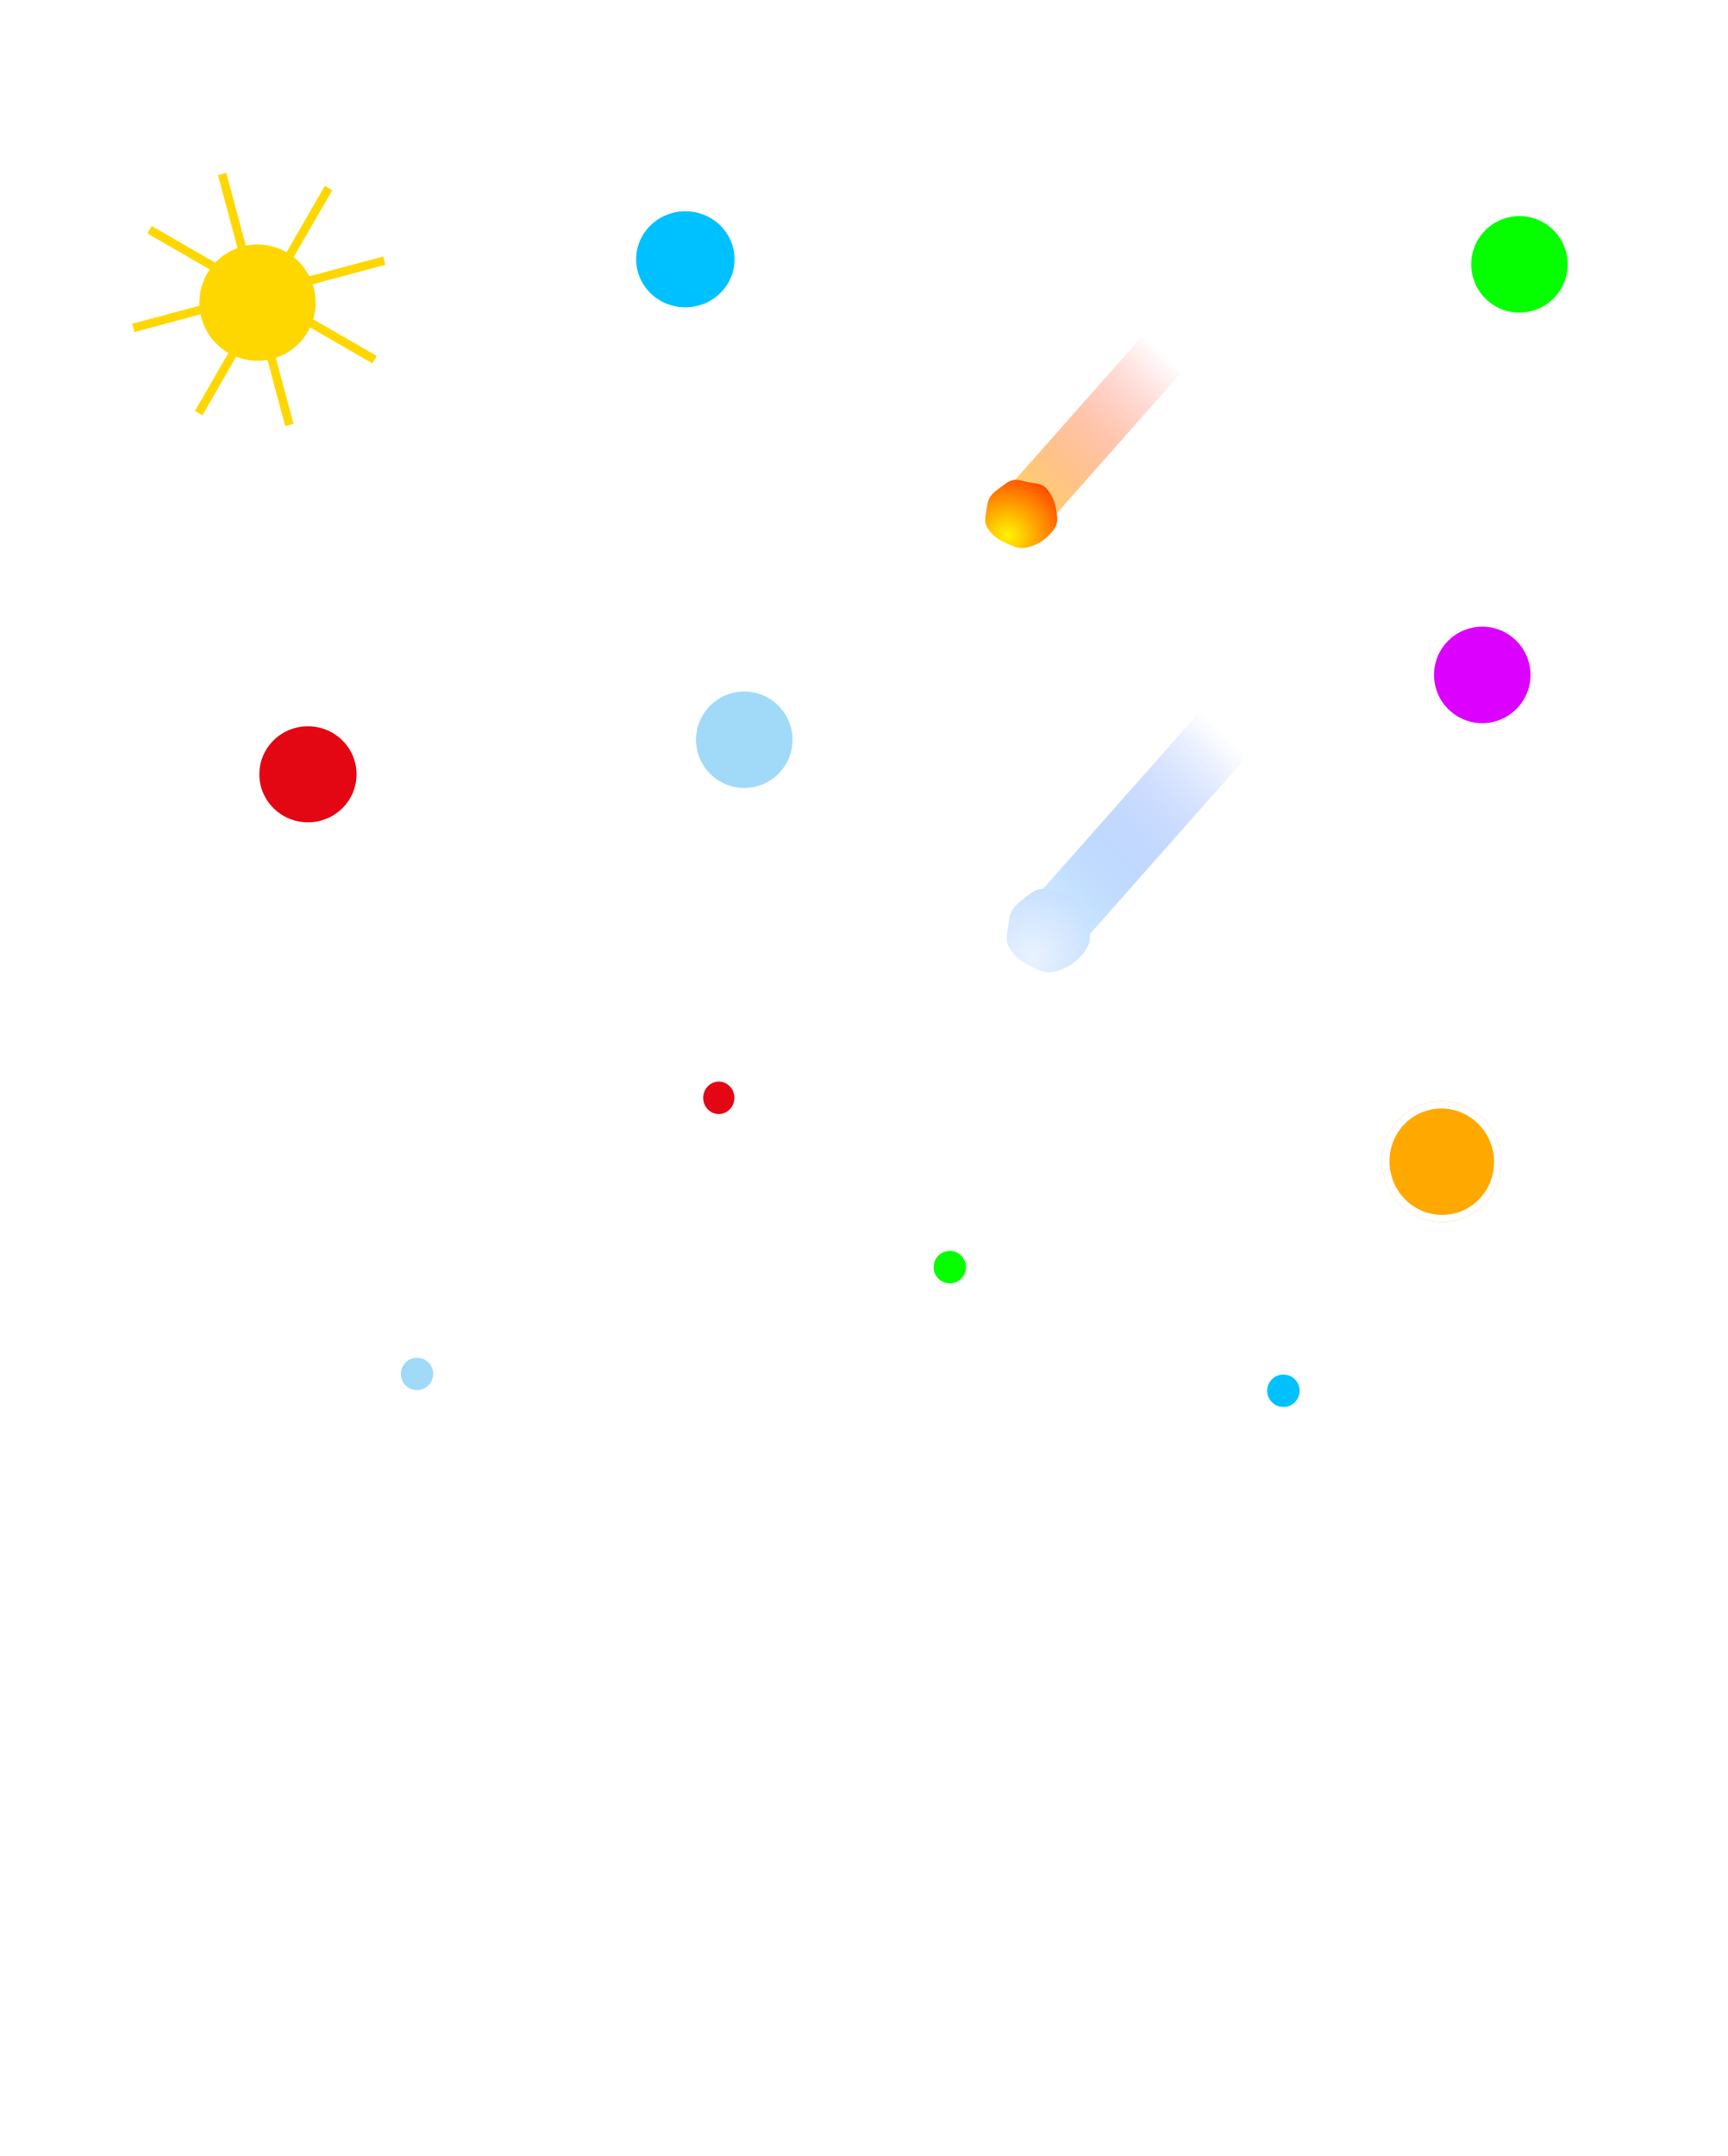 <svg width="1440" height="1796" viewBox="0 0 1440 1796" fill="none" xmlns="http://www.w3.org/2000/svg">
<g filter="url(#filter0_dddddd_5195_14241)">
<path fill-rule="evenodd" clip-rule="evenodd" d="M188.576 144.019L204.819 204.641C216.821 202.16 228.821 204.382 238.785 210.132L270.711 154.835L276.923 158.421L244.733 214.177C250.08 218.424 254.565 223.823 257.763 230.131L319.304 213.641L321.161 220.569L260.543 236.812C260.84 237.709 261.113 238.621 261.361 239.546C263.772 248.544 263.484 257.629 260.993 265.942L313.937 296.509L310.351 302.721L258.393 272.723C252.906 284.355 242.845 293.741 229.847 298.045L244.615 353.161L237.687 355.017L222.891 299.797C213.868 301.38 204.893 300.33 196.83 297.147L168.663 345.933L162.451 342.346L190.353 294.018C179.624 287.82 171.258 277.53 167.798 264.616C167.55 263.691 167.331 262.765 167.139 261.839L112.019 276.609L110.163 269.68L166.206 254.663C165.612 243.728 168.777 233.136 174.796 224.458L122.84 194.461L126.426 188.25L179.369 218.816C184.392 213.49 190.674 209.246 197.919 206.602L181.647 145.876L188.576 144.019Z" fill="#FFD700"/>
</g>
<g filter="url(#filter1_dddddd_5195_14241)">
<ellipse cx="571.124" cy="216" rx="41" ry="40" fill="#00C1FF"/>
</g>
<g filter="url(#filter2_dddddd_5195_14241)">
<circle cx="1266.21" cy="220.213" r="40.183" transform="rotate(165 1266.21 220.213)" fill="#05FF00"/>
</g>
<g filter="url(#filter3_dddddd_5195_14241)">
<circle cx="1235.21" cy="562.213" r="40.183" transform="rotate(165 1235.21 562.213)" fill="#DB00FF"/>
</g>
<g filter="url(#filter4_dddddd_5195_14241)">
<ellipse cx="256.624" cy="645" rx="40.5" ry="40" fill="#E30613"/>
</g>
<g filter="url(#filter5_dddddd_5195_14241)">
<circle cx="620.214" cy="616.213" r="40.183" transform="rotate(165 620.214 616.213)" fill="#A1DAF8"/>
</g>
<rect x="1009.95" y="281.465" width="224.219" height="44.465" transform="rotate(131.503 1009.95 281.465)" fill="url(#paint0_linear_5195_14241)"/>
<g filter="url(#filter6_dddddd_5195_14241)">
<path fill-rule="evenodd" clip-rule="evenodd" d="M850.877 456.459C846.572 456.308 842.661 454.371 838.802 452.621C835.041 450.915 831.395 449.022 828.45 446.287C825.443 443.495 822.64 440.329 821.498 436.552C820.368 432.813 821.432 428.893 822.031 425.053C822.615 421.309 822.973 417.462 824.993 414.162C827.022 410.847 830.382 408.489 833.623 406.113C836.966 403.663 840.197 400.726 844.394 399.941C848.587 399.157 852.747 400.959 856.939 401.752C861.149 402.547 865.739 402.44 869.295 404.647C872.87 406.866 874.948 410.568 876.854 414.113C878.696 417.537 879.643 421.227 880.245 425.003C880.862 428.873 881.62 432.847 880.44 436.607C879.249 440.4 876.44 443.558 873.509 446.456C870.599 449.334 867.233 451.779 863.373 453.485C859.455 455.216 855.225 456.612 850.877 456.459Z" fill="url(#paint1_diamond_5195_14241)"/>
</g>
<rect x="1068.65" y="596.779" width="272.979" height="54.135" transform="rotate(131.503 1068.65 596.779)" fill="url(#paint2_linear_5195_14241)"/>
<g filter="url(#filter7_dddddd_5195_14241)">
<path fill-rule="evenodd" clip-rule="evenodd" d="M873.448 809.871C868.477 809.686 863.963 807.319 859.507 805.179C855.165 803.094 850.956 800.779 847.556 797.436C844.084 794.023 840.848 790.153 839.53 785.536C838.225 780.966 839.453 776.173 840.145 771.479C840.82 766.902 841.232 762.2 843.564 758.166C845.907 754.114 849.786 751.232 853.528 748.327C857.387 745.332 861.118 741.742 865.963 740.782C870.804 739.823 875.607 742.027 880.446 742.995C885.306 743.968 890.605 743.837 894.712 746.535C898.838 749.247 901.237 753.773 903.438 758.106C905.565 762.292 906.658 766.802 907.353 771.418C908.065 776.149 908.941 781.007 907.578 785.603C906.203 790.24 902.96 794.1 899.577 797.643C896.217 801.161 892.331 804.149 887.874 806.235C883.351 808.351 878.468 810.058 873.448 809.871Z" fill="url(#paint3_diamond_5195_14241)"/>
</g>
<ellipse cx="1202.55" cy="964.714" rx="49.482" ry="47.233" fill="white"/>
<g filter="url(#filter8_dddddd_5195_14241)">
<path d="M1249.93 957.08C1255.9 984.26 1239.06 1011.06 1212.31 1016.94C1185.56 1022.81 1159.03 1005.54 1153.06 978.36C1147.09 951.179 1163.93 924.381 1190.68 918.505C1217.43 912.628 1243.96 929.899 1249.93 957.08Z" fill="#FFA800"/>
<path d="M1246.97 957.729C1252.6 983.323 1236.73 1008.47 1211.66 1013.98C1186.58 1019.49 1161.64 1003.31 1156.01 977.711C1150.39 952.117 1166.26 926.967 1191.33 921.459C1216.4 915.951 1241.35 932.135 1246.97 957.729Z" stroke="white" stroke-width="6.05"/>
</g>
<g filter="url(#filter9_dddddd_5195_14241)">
<circle cx="1069.5" cy="1158.5" r="13.5" fill="#00C1FF"/>
</g>
<g filter="url(#filter10_dddddd_5195_14241)">
<circle cx="791.522" cy="1055.52" r="13.491" transform="rotate(165 791.522 1055.52)" fill="#05FF00"/>
</g>
<g filter="url(#filter11_dddddd_5195_14241)">
<ellipse cx="599" cy="914.5" rx="13" ry="13.5" fill="#E30613"/>
</g>
<g filter="url(#filter12_dddddd_5195_14241)">
<circle cx="347.522" cy="1144.52" r="13.491" transform="rotate(165 347.522 1144.52)" fill="#A1DAF8"/>
</g>
<defs>
<filter id="filter0_dddddd_5195_14241" x="-1263.58" y="-1229.72" width="2958.48" height="2958.48" filterUnits="userSpaceOnUse" color-interpolation-filters="sRGB">
<feFlood flood-opacity="0" result="BackgroundImageFix"/>
<feColorMatrix in="SourceAlpha" type="matrix" values="0 0 0 0 0 0 0 0 0 0 0 0 0 0 0 0 0 0 127 0" result="hardAlpha"/>
<feOffset/>
<feGaussianBlur stdDeviation="16.354"/>
<feColorMatrix type="matrix" values="0 0 0 0 1 0 0 0 0 0.843 0 0 0 0 0 0 0 0 1 0"/>
<feBlend mode="normal" in2="BackgroundImageFix" result="effect1_dropShadow_5195_14241"/>
<feColorMatrix in="SourceAlpha" type="matrix" values="0 0 0 0 0 0 0 0 0 0 0 0 0 0 0 0 0 0 127 0" result="hardAlpha"/>
<feOffset/>
<feGaussianBlur stdDeviation="32.708"/>
<feColorMatrix type="matrix" values="0 0 0 0 1 0 0 0 0 0.843 0 0 0 0 0 0 0 0 1 0"/>
<feBlend mode="normal" in2="effect1_dropShadow_5195_14241" result="effect2_dropShadow_5195_14241"/>
<feColorMatrix in="SourceAlpha" type="matrix" values="0 0 0 0 0 0 0 0 0 0 0 0 0 0 0 0 0 0 127 0" result="hardAlpha"/>
<feOffset/>
<feGaussianBlur stdDeviation="114.478"/>
<feColorMatrix type="matrix" values="0 0 0 0 1 0 0 0 0 0.843 0 0 0 0 0 0 0 0 1 0"/>
<feBlend mode="normal" in2="effect2_dropShadow_5195_14241" result="effect3_dropShadow_5195_14241"/>
<feColorMatrix in="SourceAlpha" type="matrix" values="0 0 0 0 0 0 0 0 0 0 0 0 0 0 0 0 0 0 127 0" result="hardAlpha"/>
<feOffset/>
<feGaussianBlur stdDeviation="228.957"/>
<feColorMatrix type="matrix" values="0 0 0 0 1 0 0 0 0 0.843 0 0 0 0 0 0 0 0 1 0"/>
<feBlend mode="normal" in2="effect3_dropShadow_5195_14241" result="effect4_dropShadow_5195_14241"/>
<feColorMatrix in="SourceAlpha" type="matrix" values="0 0 0 0 0 0 0 0 0 0 0 0 0 0 0 0 0 0 127 0" result="hardAlpha"/>
<feOffset/>
<feGaussianBlur stdDeviation="392.497"/>
<feColorMatrix type="matrix" values="0 0 0 0 1 0 0 0 0 0.843 0 0 0 0 0 0 0 0 1 0"/>
<feBlend mode="normal" in2="effect4_dropShadow_5195_14241" result="effect5_dropShadow_5195_14241"/>
<feColorMatrix in="SourceAlpha" type="matrix" values="0 0 0 0 0 0 0 0 0 0 0 0 0 0 0 0 0 0 127 0" result="hardAlpha"/>
<feOffset/>
<feGaussianBlur stdDeviation="686.87"/>
<feColorMatrix type="matrix" values="0 0 0 0 1 0 0 0 0 0.843 0 0 0 0 0 0 0 0 1 0"/>
<feBlend mode="normal" in2="effect5_dropShadow_5195_14241" result="effect6_dropShadow_5195_14241"/>
<feBlend mode="normal" in="SourceGraphic" in2="effect6_dropShadow_5195_14241" result="shape"/>
</filter>
<filter id="filter1_dddddd_5195_14241" x="227.724" y="-126.4" width="686.8" height="684.8" filterUnits="userSpaceOnUse" color-interpolation-filters="sRGB">
<feFlood flood-opacity="0" result="BackgroundImageFix"/>
<feColorMatrix in="SourceAlpha" type="matrix" values="0 0 0 0 0 0 0 0 0 0 0 0 0 0 0 0 0 0 127 0" result="hardAlpha"/>
<feOffset/>
<feGaussianBlur stdDeviation="3.6"/>
<feColorMatrix type="matrix" values="0 0 0 0 0 0 0 0 0 0.757 0 0 0 0 1 0 0 0 1 0"/>
<feBlend mode="normal" in2="BackgroundImageFix" result="effect1_dropShadow_5195_14241"/>
<feColorMatrix in="SourceAlpha" type="matrix" values="0 0 0 0 0 0 0 0 0 0 0 0 0 0 0 0 0 0 127 0" result="hardAlpha"/>
<feOffset/>
<feGaussianBlur stdDeviation="7.2"/>
<feColorMatrix type="matrix" values="0 0 0 0 0 0 0 0 0 0.757 0 0 0 0 1 0 0 0 1 0"/>
<feBlend mode="normal" in2="effect1_dropShadow_5195_14241" result="effect2_dropShadow_5195_14241"/>
<feColorMatrix in="SourceAlpha" type="matrix" values="0 0 0 0 0 0 0 0 0 0 0 0 0 0 0 0 0 0 127 0" result="hardAlpha"/>
<feOffset/>
<feGaussianBlur stdDeviation="25.2"/>
<feColorMatrix type="matrix" values="0 0 0 0 0 0 0 0 0 0.757 0 0 0 0 1 0 0 0 1 0"/>
<feBlend mode="normal" in2="effect2_dropShadow_5195_14241" result="effect3_dropShadow_5195_14241"/>
<feColorMatrix in="SourceAlpha" type="matrix" values="0 0 0 0 0 0 0 0 0 0 0 0 0 0 0 0 0 0 127 0" result="hardAlpha"/>
<feOffset/>
<feGaussianBlur stdDeviation="50.4"/>
<feColorMatrix type="matrix" values="0 0 0 0 0 0 0 0 0 0.757 0 0 0 0 1 0 0 0 1 0"/>
<feBlend mode="normal" in2="effect3_dropShadow_5195_14241" result="effect4_dropShadow_5195_14241"/>
<feColorMatrix in="SourceAlpha" type="matrix" values="0 0 0 0 0 0 0 0 0 0 0 0 0 0 0 0 0 0 127 0" result="hardAlpha"/>
<feOffset/>
<feGaussianBlur stdDeviation="86.4"/>
<feColorMatrix type="matrix" values="0 0 0 0 0 0 0 0 0 0.757 0 0 0 0 1 0 0 0 1 0"/>
<feBlend mode="normal" in2="effect4_dropShadow_5195_14241" result="effect5_dropShadow_5195_14241"/>
<feColorMatrix in="SourceAlpha" type="matrix" values="0 0 0 0 0 0 0 0 0 0 0 0 0 0 0 0 0 0 127 0" result="hardAlpha"/>
<feOffset/>
<feGaussianBlur stdDeviation="151.2"/>
<feColorMatrix type="matrix" values="0 0 0 0 0 0 0 0 0 0.757 0 0 0 0 1 0 0 0 1 0"/>
<feBlend mode="normal" in2="effect5_dropShadow_5195_14241" result="effect6_dropShadow_5195_14241"/>
<feBlend mode="normal" in="SourceGraphic" in2="effect6_dropShadow_5195_14241" result="shape"/>
</filter>
<filter id="filter2_dddddd_5195_14241" x="968.981" y="-77.02" width="594.466" height="594.467" filterUnits="userSpaceOnUse" color-interpolation-filters="sRGB">
<feFlood flood-opacity="0" result="BackgroundImageFix"/>
<feColorMatrix in="SourceAlpha" type="matrix" values="0 0 0 0 0 0 0 0 0 0 0 0 0 0 0 0 0 0 127 0" result="hardAlpha"/>
<feOffset/>
<feGaussianBlur stdDeviation="3.06"/>
<feColorMatrix type="matrix" values="0 0 0 0 0.02 0 0 0 0 1 0 0 0 0 0 0 0 0 1 0"/>
<feBlend mode="normal" in2="BackgroundImageFix" result="effect1_dropShadow_5195_14241"/>
<feColorMatrix in="SourceAlpha" type="matrix" values="0 0 0 0 0 0 0 0 0 0 0 0 0 0 0 0 0 0 127 0" result="hardAlpha"/>
<feOffset/>
<feGaussianBlur stdDeviation="6.12"/>
<feColorMatrix type="matrix" values="0 0 0 0 0.02 0 0 0 0 1 0 0 0 0 0 0 0 0 1 0"/>
<feBlend mode="normal" in2="effect1_dropShadow_5195_14241" result="effect2_dropShadow_5195_14241"/>
<feColorMatrix in="SourceAlpha" type="matrix" values="0 0 0 0 0 0 0 0 0 0 0 0 0 0 0 0 0 0 127 0" result="hardAlpha"/>
<feOffset/>
<feGaussianBlur stdDeviation="21.42"/>
<feColorMatrix type="matrix" values="0 0 0 0 0.02 0 0 0 0 1 0 0 0 0 0 0 0 0 1 0"/>
<feBlend mode="normal" in2="effect2_dropShadow_5195_14241" result="effect3_dropShadow_5195_14241"/>
<feColorMatrix in="SourceAlpha" type="matrix" values="0 0 0 0 0 0 0 0 0 0 0 0 0 0 0 0 0 0 127 0" result="hardAlpha"/>
<feOffset/>
<feGaussianBlur stdDeviation="42.84"/>
<feColorMatrix type="matrix" values="0 0 0 0 0.02 0 0 0 0 1 0 0 0 0 0 0 0 0 1 0"/>
<feBlend mode="normal" in2="effect3_dropShadow_5195_14241" result="effect4_dropShadow_5195_14241"/>
<feColorMatrix in="SourceAlpha" type="matrix" values="0 0 0 0 0 0 0 0 0 0 0 0 0 0 0 0 0 0 127 0" result="hardAlpha"/>
<feOffset/>
<feGaussianBlur stdDeviation="73.44"/>
<feColorMatrix type="matrix" values="0 0 0 0 0.02 0 0 0 0 1 0 0 0 0 0 0 0 0 1 0"/>
<feBlend mode="normal" in2="effect4_dropShadow_5195_14241" result="effect5_dropShadow_5195_14241"/>
<feColorMatrix in="SourceAlpha" type="matrix" values="0 0 0 0 0 0 0 0 0 0 0 0 0 0 0 0 0 0 127 0" result="hardAlpha"/>
<feOffset/>
<feGaussianBlur stdDeviation="128.52"/>
<feColorMatrix type="matrix" values="0 0 0 0 0.02 0 0 0 0 1 0 0 0 0 0 0 0 0 1 0"/>
<feBlend mode="normal" in2="effect5_dropShadow_5195_14241" result="effect6_dropShadow_5195_14241"/>
<feBlend mode="normal" in="SourceGraphic" in2="effect6_dropShadow_5195_14241" result="shape"/>
</filter>
<filter id="filter3_dddddd_5195_14241" x="1070.28" y="397.28" width="329.866" height="329.867" filterUnits="userSpaceOnUse" color-interpolation-filters="sRGB">
<feFlood flood-opacity="0" result="BackgroundImageFix"/>
<feColorMatrix in="SourceAlpha" type="matrix" values="0 0 0 0 0 0 0 0 0 0 0 0 0 0 0 0 0 0 127 0" result="hardAlpha"/>
<feOffset/>
<feGaussianBlur stdDeviation="1.485"/>
<feColorMatrix type="matrix" values="0 0 0 0 0.859 0 0 0 0 0 0 0 0 0 1 0 0 0 1 0"/>
<feBlend mode="normal" in2="BackgroundImageFix" result="effect1_dropShadow_5195_14241"/>
<feColorMatrix in="SourceAlpha" type="matrix" values="0 0 0 0 0 0 0 0 0 0 0 0 0 0 0 0 0 0 127 0" result="hardAlpha"/>
<feOffset/>
<feGaussianBlur stdDeviation="2.97"/>
<feColorMatrix type="matrix" values="0 0 0 0 0.859 0 0 0 0 0 0 0 0 0 1 0 0 0 1 0"/>
<feBlend mode="normal" in2="effect1_dropShadow_5195_14241" result="effect2_dropShadow_5195_14241"/>
<feColorMatrix in="SourceAlpha" type="matrix" values="0 0 0 0 0 0 0 0 0 0 0 0 0 0 0 0 0 0 127 0" result="hardAlpha"/>
<feOffset/>
<feGaussianBlur stdDeviation="10.395"/>
<feColorMatrix type="matrix" values="0 0 0 0 0.859 0 0 0 0 0 0 0 0 0 1 0 0 0 1 0"/>
<feBlend mode="normal" in2="effect2_dropShadow_5195_14241" result="effect3_dropShadow_5195_14241"/>
<feColorMatrix in="SourceAlpha" type="matrix" values="0 0 0 0 0 0 0 0 0 0 0 0 0 0 0 0 0 0 127 0" result="hardAlpha"/>
<feOffset/>
<feGaussianBlur stdDeviation="20.79"/>
<feColorMatrix type="matrix" values="0 0 0 0 0.859 0 0 0 0 0 0 0 0 0 1 0 0 0 1 0"/>
<feBlend mode="normal" in2="effect3_dropShadow_5195_14241" result="effect4_dropShadow_5195_14241"/>
<feColorMatrix in="SourceAlpha" type="matrix" values="0 0 0 0 0 0 0 0 0 0 0 0 0 0 0 0 0 0 127 0" result="hardAlpha"/>
<feOffset/>
<feGaussianBlur stdDeviation="35.64"/>
<feColorMatrix type="matrix" values="0 0 0 0 0.859 0 0 0 0 0 0 0 0 0 1 0 0 0 1 0"/>
<feBlend mode="normal" in2="effect4_dropShadow_5195_14241" result="effect5_dropShadow_5195_14241"/>
<feColorMatrix in="SourceAlpha" type="matrix" values="0 0 0 0 0 0 0 0 0 0 0 0 0 0 0 0 0 0 127 0" result="hardAlpha"/>
<feOffset/>
<feGaussianBlur stdDeviation="62.37"/>
<feColorMatrix type="matrix" values="0 0 0 0 0.859 0 0 0 0 0 0 0 0 0 1 0 0 0 1 0"/>
<feBlend mode="normal" in2="effect5_dropShadow_5195_14241" result="effect6_dropShadow_5195_14241"/>
<feBlend mode="normal" in="SourceGraphic" in2="effect6_dropShadow_5195_14241" result="shape"/>
</filter>
<filter id="filter4_dddddd_5195_14241" x="-40.916" y="347.96" width="595.08" height="594.08" filterUnits="userSpaceOnUse" color-interpolation-filters="sRGB">
<feFlood flood-opacity="0" result="BackgroundImageFix"/>
<feColorMatrix in="SourceAlpha" type="matrix" values="0 0 0 0 0 0 0 0 0 0 0 0 0 0 0 0 0 0 127 0" result="hardAlpha"/>
<feOffset/>
<feGaussianBlur stdDeviation="3.06"/>
<feColorMatrix type="matrix" values="0 0 0 0 0.89 0 0 0 0 0.024 0 0 0 0 0.075 0 0 0 1 0"/>
<feBlend mode="normal" in2="BackgroundImageFix" result="effect1_dropShadow_5195_14241"/>
<feColorMatrix in="SourceAlpha" type="matrix" values="0 0 0 0 0 0 0 0 0 0 0 0 0 0 0 0 0 0 127 0" result="hardAlpha"/>
<feOffset/>
<feGaussianBlur stdDeviation="6.12"/>
<feColorMatrix type="matrix" values="0 0 0 0 0.89 0 0 0 0 0.024 0 0 0 0 0.075 0 0 0 1 0"/>
<feBlend mode="normal" in2="effect1_dropShadow_5195_14241" result="effect2_dropShadow_5195_14241"/>
<feColorMatrix in="SourceAlpha" type="matrix" values="0 0 0 0 0 0 0 0 0 0 0 0 0 0 0 0 0 0 127 0" result="hardAlpha"/>
<feOffset/>
<feGaussianBlur stdDeviation="21.42"/>
<feColorMatrix type="matrix" values="0 0 0 0 0.89 0 0 0 0 0.024 0 0 0 0 0.075 0 0 0 1 0"/>
<feBlend mode="normal" in2="effect2_dropShadow_5195_14241" result="effect3_dropShadow_5195_14241"/>
<feColorMatrix in="SourceAlpha" type="matrix" values="0 0 0 0 0 0 0 0 0 0 0 0 0 0 0 0 0 0 127 0" result="hardAlpha"/>
<feOffset/>
<feGaussianBlur stdDeviation="42.84"/>
<feColorMatrix type="matrix" values="0 0 0 0 0.89 0 0 0 0 0.024 0 0 0 0 0.075 0 0 0 1 0"/>
<feBlend mode="normal" in2="effect3_dropShadow_5195_14241" result="effect4_dropShadow_5195_14241"/>
<feColorMatrix in="SourceAlpha" type="matrix" values="0 0 0 0 0 0 0 0 0 0 0 0 0 0 0 0 0 0 127 0" result="hardAlpha"/>
<feOffset/>
<feGaussianBlur stdDeviation="73.44"/>
<feColorMatrix type="matrix" values="0 0 0 0 0.89 0 0 0 0 0.024 0 0 0 0 0.075 0 0 0 1 0"/>
<feBlend mode="normal" in2="effect4_dropShadow_5195_14241" result="effect5_dropShadow_5195_14241"/>
<feColorMatrix in="SourceAlpha" type="matrix" values="0 0 0 0 0 0 0 0 0 0 0 0 0 0 0 0 0 0 127 0" result="hardAlpha"/>
<feOffset/>
<feGaussianBlur stdDeviation="128.52"/>
<feColorMatrix type="matrix" values="0 0 0 0 0.89 0 0 0 0 0.024 0 0 0 0 0.075 0 0 0 1 0"/>
<feBlend mode="normal" in2="effect5_dropShadow_5195_14241" result="effect6_dropShadow_5195_14241"/>
<feBlend mode="normal" in="SourceGraphic" in2="effect6_dropShadow_5195_14241" result="shape"/>
</filter>
<filter id="filter5_dddddd_5195_14241" x="387.241" y="383.24" width="465.946" height="465.947" filterUnits="userSpaceOnUse" color-interpolation-filters="sRGB">
<feFlood flood-opacity="0" result="BackgroundImageFix"/>
<feColorMatrix in="SourceAlpha" type="matrix" values="0 0 0 0 0 0 0 0 0 0 0 0 0 0 0 0 0 0 127 0" result="hardAlpha"/>
<feOffset/>
<feGaussianBlur stdDeviation="2.295"/>
<feColorMatrix type="matrix" values="0 0 0 0 0.631 0 0 0 0 0.855 0 0 0 0 0.973 0 0 0 1 0"/>
<feBlend mode="normal" in2="BackgroundImageFix" result="effect1_dropShadow_5195_14241"/>
<feColorMatrix in="SourceAlpha" type="matrix" values="0 0 0 0 0 0 0 0 0 0 0 0 0 0 0 0 0 0 127 0" result="hardAlpha"/>
<feOffset/>
<feGaussianBlur stdDeviation="4.59"/>
<feColorMatrix type="matrix" values="0 0 0 0 0.631 0 0 0 0 0.855 0 0 0 0 0.973 0 0 0 1 0"/>
<feBlend mode="normal" in2="effect1_dropShadow_5195_14241" result="effect2_dropShadow_5195_14241"/>
<feColorMatrix in="SourceAlpha" type="matrix" values="0 0 0 0 0 0 0 0 0 0 0 0 0 0 0 0 0 0 127 0" result="hardAlpha"/>
<feOffset/>
<feGaussianBlur stdDeviation="16.065"/>
<feColorMatrix type="matrix" values="0 0 0 0 0.631 0 0 0 0 0.855 0 0 0 0 0.973 0 0 0 1 0"/>
<feBlend mode="normal" in2="effect2_dropShadow_5195_14241" result="effect3_dropShadow_5195_14241"/>
<feColorMatrix in="SourceAlpha" type="matrix" values="0 0 0 0 0 0 0 0 0 0 0 0 0 0 0 0 0 0 127 0" result="hardAlpha"/>
<feOffset/>
<feGaussianBlur stdDeviation="32.13"/>
<feColorMatrix type="matrix" values="0 0 0 0 0.631 0 0 0 0 0.855 0 0 0 0 0.973 0 0 0 1 0"/>
<feBlend mode="normal" in2="effect3_dropShadow_5195_14241" result="effect4_dropShadow_5195_14241"/>
<feColorMatrix in="SourceAlpha" type="matrix" values="0 0 0 0 0 0 0 0 0 0 0 0 0 0 0 0 0 0 127 0" result="hardAlpha"/>
<feOffset/>
<feGaussianBlur stdDeviation="55.08"/>
<feColorMatrix type="matrix" values="0 0 0 0 0.631 0 0 0 0 0.855 0 0 0 0 0.973 0 0 0 1 0"/>
<feBlend mode="normal" in2="effect4_dropShadow_5195_14241" result="effect5_dropShadow_5195_14241"/>
<feColorMatrix in="SourceAlpha" type="matrix" values="0 0 0 0 0 0 0 0 0 0 0 0 0 0 0 0 0 0 127 0" result="hardAlpha"/>
<feOffset/>
<feGaussianBlur stdDeviation="96.39"/>
<feColorMatrix type="matrix" values="0 0 0 0 0.631 0 0 0 0 0.855 0 0 0 0 0.973 0 0 0 1 0"/>
<feBlend mode="normal" in2="effect5_dropShadow_5195_14241" result="effect6_dropShadow_5195_14241"/>
<feBlend mode="normal" in="SourceGraphic" in2="effect6_dropShadow_5195_14241" result="shape"/>
</filter>
<filter id="filter6_dddddd_5195_14241" x="549.606" y="128.354" width="602.849" height="599.512" filterUnits="userSpaceOnUse" color-interpolation-filters="sRGB">
<feFlood flood-opacity="0" result="BackgroundImageFix"/>
<feColorMatrix in="SourceAlpha" type="matrix" values="0 0 0 0 0 0 0 0 0 0 0 0 0 0 0 0 0 0 127 0" result="hardAlpha"/>
<feOffset/>
<feGaussianBlur stdDeviation="3.231"/>
<feColorMatrix type="matrix" values="0 0 0 0 1 0 0 0 0 0.231 0 0 0 0 0 0 0 0 1 0"/>
<feBlend mode="normal" in2="BackgroundImageFix" result="effect1_dropShadow_5195_14241"/>
<feColorMatrix in="SourceAlpha" type="matrix" values="0 0 0 0 0 0 0 0 0 0 0 0 0 0 0 0 0 0 127 0" result="hardAlpha"/>
<feOffset/>
<feGaussianBlur stdDeviation="6.462"/>
<feColorMatrix type="matrix" values="0 0 0 0 1 0 0 0 0 0.231 0 0 0 0 0 0 0 0 1 0"/>
<feBlend mode="normal" in2="effect1_dropShadow_5195_14241" result="effect2_dropShadow_5195_14241"/>
<feColorMatrix in="SourceAlpha" type="matrix" values="0 0 0 0 0 0 0 0 0 0 0 0 0 0 0 0 0 0 127 0" result="hardAlpha"/>
<feOffset/>
<feGaussianBlur stdDeviation="22.616"/>
<feColorMatrix type="matrix" values="0 0 0 0 1 0 0 0 0 0.231 0 0 0 0 0 0 0 0 1 0"/>
<feBlend mode="normal" in2="effect2_dropShadow_5195_14241" result="effect3_dropShadow_5195_14241"/>
<feColorMatrix in="SourceAlpha" type="matrix" values="0 0 0 0 0 0 0 0 0 0 0 0 0 0 0 0 0 0 127 0" result="hardAlpha"/>
<feOffset/>
<feGaussianBlur stdDeviation="45.232"/>
<feColorMatrix type="matrix" values="0 0 0 0 1 0 0 0 0 0.231 0 0 0 0 0 0 0 0 1 0"/>
<feBlend mode="normal" in2="effect3_dropShadow_5195_14241" result="effect4_dropShadow_5195_14241"/>
<feColorMatrix in="SourceAlpha" type="matrix" values="0 0 0 0 0 0 0 0 0 0 0 0 0 0 0 0 0 0 127 0" result="hardAlpha"/>
<feOffset/>
<feGaussianBlur stdDeviation="77.541"/>
<feColorMatrix type="matrix" values="0 0 0 0 1 0 0 0 0 0.231 0 0 0 0 0 0 0 0 1 0"/>
<feBlend mode="normal" in2="effect4_dropShadow_5195_14241" result="effect5_dropShadow_5195_14241"/>
<feColorMatrix in="SourceAlpha" type="matrix" values="0 0 0 0 0 0 0 0 0 0 0 0 0 0 0 0 0 0 127 0" result="hardAlpha"/>
<feOffset/>
<feGaussianBlur stdDeviation="135.697"/>
<feColorMatrix type="matrix" values="0 0 0 0 1 0 0 0 0 0.231 0 0 0 0 0 0 0 0 1 0"/>
<feBlend mode="normal" in2="effect5_dropShadow_5195_14241" result="effect6_dropShadow_5195_14241"/>
<feBlend mode="normal" in="SourceGraphic" in2="effect6_dropShadow_5195_14241" result="shape"/>
</filter>
<filter id="filter7_dddddd_5195_14241" x="506.27" y="407.86" width="734.709" height="734.71" filterUnits="userSpaceOnUse" color-interpolation-filters="sRGB">
<feFlood flood-opacity="0" result="BackgroundImageFix"/>
<feColorMatrix in="SourceAlpha" type="matrix" values="0 0 0 0 0 0 0 0 0 0 0 0 0 0 0 0 0 0 127 0" result="hardAlpha"/>
<feOffset/>
<feGaussianBlur stdDeviation="3.961"/>
<feColorMatrix type="matrix" values="0 0 0 0 0.796 0 0 0 0 0.886 0 0 0 0 1 0 0 0 1 0"/>
<feBlend mode="normal" in2="BackgroundImageFix" result="effect1_dropShadow_5195_14241"/>
<feColorMatrix in="SourceAlpha" type="matrix" values="0 0 0 0 0 0 0 0 0 0 0 0 0 0 0 0 0 0 127 0" result="hardAlpha"/>
<feOffset/>
<feGaussianBlur stdDeviation="7.921"/>
<feColorMatrix type="matrix" values="0 0 0 0 0.796 0 0 0 0 0.886 0 0 0 0 1 0 0 0 1 0"/>
<feBlend mode="normal" in2="effect1_dropShadow_5195_14241" result="effect2_dropShadow_5195_14241"/>
<feColorMatrix in="SourceAlpha" type="matrix" values="0 0 0 0 0 0 0 0 0 0 0 0 0 0 0 0 0 0 127 0" result="hardAlpha"/>
<feOffset/>
<feGaussianBlur stdDeviation="27.724"/>
<feColorMatrix type="matrix" values="0 0 0 0 0.796 0 0 0 0 0.886 0 0 0 0 1 0 0 0 1 0"/>
<feBlend mode="normal" in2="effect2_dropShadow_5195_14241" result="effect3_dropShadow_5195_14241"/>
<feColorMatrix in="SourceAlpha" type="matrix" values="0 0 0 0 0 0 0 0 0 0 0 0 0 0 0 0 0 0 127 0" result="hardAlpha"/>
<feOffset/>
<feGaussianBlur stdDeviation="55.447"/>
<feColorMatrix type="matrix" values="0 0 0 0 0.796 0 0 0 0 0.886 0 0 0 0 1 0 0 0 1 0"/>
<feBlend mode="normal" in2="effect3_dropShadow_5195_14241" result="effect4_dropShadow_5195_14241"/>
<feColorMatrix in="SourceAlpha" type="matrix" values="0 0 0 0 0 0 0 0 0 0 0 0 0 0 0 0 0 0 127 0" result="hardAlpha"/>
<feOffset/>
<feGaussianBlur stdDeviation="95.053"/>
<feColorMatrix type="matrix" values="0 0 0 0 0.796 0 0 0 0 0.886 0 0 0 0 1 0 0 0 1 0"/>
<feBlend mode="normal" in2="effect4_dropShadow_5195_14241" result="effect5_dropShadow_5195_14241"/>
<feColorMatrix in="SourceAlpha" type="matrix" values="0 0 0 0 0 0 0 0 0 0 0 0 0 0 0 0 0 0 127 0" result="hardAlpha"/>
<feOffset/>
<feGaussianBlur stdDeviation="166.343"/>
<feColorMatrix type="matrix" values="0 0 0 0 0.796 0 0 0 0 0.886 0 0 0 0 1 0 0 0 1 0"/>
<feBlend mode="normal" in2="effect5_dropShadow_5195_14241" result="effect6_dropShadow_5195_14241"/>
<feBlend mode="normal" in="SourceGraphic" in2="effect6_dropShadow_5195_14241" result="shape"/>
</filter>
<filter id="filter8_dddddd_5195_14241" x="374.349" y="139.849" width="1654.29" height="1655.74" filterUnits="userSpaceOnUse" color-interpolation-filters="sRGB">
<feFlood flood-opacity="0" result="BackgroundImageFix"/>
<feColorMatrix in="SourceAlpha" type="matrix" values="0 0 0 0 0 0 0 0 0 0 0 0 0 0 0 0 0 0 127 0" result="hardAlpha"/>
<feOffset/>
<feGaussianBlur stdDeviation="9.256"/>
<feColorMatrix type="matrix" values="0 0 0 0 1 0 0 0 0 0.659 0 0 0 0 0 0 0 0 1 0"/>
<feBlend mode="normal" in2="BackgroundImageFix" result="effect1_dropShadow_5195_14241"/>
<feColorMatrix in="SourceAlpha" type="matrix" values="0 0 0 0 0 0 0 0 0 0 0 0 0 0 0 0 0 0 127 0" result="hardAlpha"/>
<feOffset/>
<feGaussianBlur stdDeviation="18.512"/>
<feColorMatrix type="matrix" values="0 0 0 0 1 0 0 0 0 0.659 0 0 0 0 0 0 0 0 1 0"/>
<feBlend mode="normal" in2="effect1_dropShadow_5195_14241" result="effect2_dropShadow_5195_14241"/>
<feColorMatrix in="SourceAlpha" type="matrix" values="0 0 0 0 0 0 0 0 0 0 0 0 0 0 0 0 0 0 127 0" result="hardAlpha"/>
<feOffset/>
<feGaussianBlur stdDeviation="64.792"/>
<feColorMatrix type="matrix" values="0 0 0 0 1 0 0 0 0 0.659 0 0 0 0 0 0 0 0 1 0"/>
<feBlend mode="normal" in2="effect2_dropShadow_5195_14241" result="effect3_dropShadow_5195_14241"/>
<feColorMatrix in="SourceAlpha" type="matrix" values="0 0 0 0 0 0 0 0 0 0 0 0 0 0 0 0 0 0 127 0" result="hardAlpha"/>
<feOffset/>
<feGaussianBlur stdDeviation="129.585"/>
<feColorMatrix type="matrix" values="0 0 0 0 1 0 0 0 0 0.659 0 0 0 0 0 0 0 0 1 0"/>
<feBlend mode="normal" in2="effect3_dropShadow_5195_14241" result="effect4_dropShadow_5195_14241"/>
<feColorMatrix in="SourceAlpha" type="matrix" values="0 0 0 0 0 0 0 0 0 0 0 0 0 0 0 0 0 0 127 0" result="hardAlpha"/>
<feOffset/>
<feGaussianBlur stdDeviation="222.145"/>
<feColorMatrix type="matrix" values="0 0 0 0 1 0 0 0 0 0.659 0 0 0 0 0 0 0 0 1 0"/>
<feBlend mode="normal" in2="effect4_dropShadow_5195_14241" result="effect5_dropShadow_5195_14241"/>
<feColorMatrix in="SourceAlpha" type="matrix" values="0 0 0 0 0 0 0 0 0 0 0 0 0 0 0 0 0 0 127 0" result="hardAlpha"/>
<feOffset/>
<feGaussianBlur stdDeviation="388.754"/>
<feColorMatrix type="matrix" values="0 0 0 0 1 0 0 0 0 0.659 0 0 0 0 0 0 0 0 1 0"/>
<feBlend mode="normal" in2="effect5_dropShadow_5195_14241" result="effect6_dropShadow_5195_14241"/>
<feBlend mode="normal" in="SourceGraphic" in2="effect6_dropShadow_5195_14241" result="shape"/>
</filter>
<filter id="filter9_dddddd_5195_14241" x="753.6" y="842.6" width="631.8" height="631.8" filterUnits="userSpaceOnUse" color-interpolation-filters="sRGB">
<feFlood flood-opacity="0" result="BackgroundImageFix"/>
<feColorMatrix in="SourceAlpha" type="matrix" values="0 0 0 0 0 0 0 0 0 0 0 0 0 0 0 0 0 0 127 0" result="hardAlpha"/>
<feOffset/>
<feGaussianBlur stdDeviation="3.6"/>
<feColorMatrix type="matrix" values="0 0 0 0 0 0 0 0 0 0.757 0 0 0 0 1 0 0 0 1 0"/>
<feBlend mode="normal" in2="BackgroundImageFix" result="effect1_dropShadow_5195_14241"/>
<feColorMatrix in="SourceAlpha" type="matrix" values="0 0 0 0 0 0 0 0 0 0 0 0 0 0 0 0 0 0 127 0" result="hardAlpha"/>
<feOffset/>
<feGaussianBlur stdDeviation="7.2"/>
<feColorMatrix type="matrix" values="0 0 0 0 0 0 0 0 0 0.757 0 0 0 0 1 0 0 0 1 0"/>
<feBlend mode="normal" in2="effect1_dropShadow_5195_14241" result="effect2_dropShadow_5195_14241"/>
<feColorMatrix in="SourceAlpha" type="matrix" values="0 0 0 0 0 0 0 0 0 0 0 0 0 0 0 0 0 0 127 0" result="hardAlpha"/>
<feOffset/>
<feGaussianBlur stdDeviation="25.2"/>
<feColorMatrix type="matrix" values="0 0 0 0 0 0 0 0 0 0.757 0 0 0 0 1 0 0 0 1 0"/>
<feBlend mode="normal" in2="effect2_dropShadow_5195_14241" result="effect3_dropShadow_5195_14241"/>
<feColorMatrix in="SourceAlpha" type="matrix" values="0 0 0 0 0 0 0 0 0 0 0 0 0 0 0 0 0 0 127 0" result="hardAlpha"/>
<feOffset/>
<feGaussianBlur stdDeviation="50.4"/>
<feColorMatrix type="matrix" values="0 0 0 0 0 0 0 0 0 0.757 0 0 0 0 1 0 0 0 1 0"/>
<feBlend mode="normal" in2="effect3_dropShadow_5195_14241" result="effect4_dropShadow_5195_14241"/>
<feColorMatrix in="SourceAlpha" type="matrix" values="0 0 0 0 0 0 0 0 0 0 0 0 0 0 0 0 0 0 127 0" result="hardAlpha"/>
<feOffset/>
<feGaussianBlur stdDeviation="86.4"/>
<feColorMatrix type="matrix" values="0 0 0 0 0 0 0 0 0 0.757 0 0 0 0 1 0 0 0 1 0"/>
<feBlend mode="normal" in2="effect4_dropShadow_5195_14241" result="effect5_dropShadow_5195_14241"/>
<feColorMatrix in="SourceAlpha" type="matrix" values="0 0 0 0 0 0 0 0 0 0 0 0 0 0 0 0 0 0 127 0" result="hardAlpha"/>
<feOffset/>
<feGaussianBlur stdDeviation="151.2"/>
<feColorMatrix type="matrix" values="0 0 0 0 0 0 0 0 0 0.757 0 0 0 0 1 0 0 0 1 0"/>
<feBlend mode="normal" in2="effect5_dropShadow_5195_14241" result="effect6_dropShadow_5195_14241"/>
<feBlend mode="normal" in="SourceGraphic" in2="effect6_dropShadow_5195_14241" result="shape"/>
</filter>
<filter id="filter10_dddddd_5195_14241" x="520.989" y="784.989" width="541.068" height="541.068" filterUnits="userSpaceOnUse" color-interpolation-filters="sRGB">
<feFlood flood-opacity="0" result="BackgroundImageFix"/>
<feColorMatrix in="SourceAlpha" type="matrix" values="0 0 0 0 0 0 0 0 0 0 0 0 0 0 0 0 0 0 127 0" result="hardAlpha"/>
<feOffset/>
<feGaussianBlur stdDeviation="3.06"/>
<feColorMatrix type="matrix" values="0 0 0 0 0.02 0 0 0 0 1 0 0 0 0 0 0 0 0 1 0"/>
<feBlend mode="normal" in2="BackgroundImageFix" result="effect1_dropShadow_5195_14241"/>
<feColorMatrix in="SourceAlpha" type="matrix" values="0 0 0 0 0 0 0 0 0 0 0 0 0 0 0 0 0 0 127 0" result="hardAlpha"/>
<feOffset/>
<feGaussianBlur stdDeviation="6.12"/>
<feColorMatrix type="matrix" values="0 0 0 0 0.02 0 0 0 0 1 0 0 0 0 0 0 0 0 1 0"/>
<feBlend mode="normal" in2="effect1_dropShadow_5195_14241" result="effect2_dropShadow_5195_14241"/>
<feColorMatrix in="SourceAlpha" type="matrix" values="0 0 0 0 0 0 0 0 0 0 0 0 0 0 0 0 0 0 127 0" result="hardAlpha"/>
<feOffset/>
<feGaussianBlur stdDeviation="21.42"/>
<feColorMatrix type="matrix" values="0 0 0 0 0.02 0 0 0 0 1 0 0 0 0 0 0 0 0 1 0"/>
<feBlend mode="normal" in2="effect2_dropShadow_5195_14241" result="effect3_dropShadow_5195_14241"/>
<feColorMatrix in="SourceAlpha" type="matrix" values="0 0 0 0 0 0 0 0 0 0 0 0 0 0 0 0 0 0 127 0" result="hardAlpha"/>
<feOffset/>
<feGaussianBlur stdDeviation="42.84"/>
<feColorMatrix type="matrix" values="0 0 0 0 0.02 0 0 0 0 1 0 0 0 0 0 0 0 0 1 0"/>
<feBlend mode="normal" in2="effect3_dropShadow_5195_14241" result="effect4_dropShadow_5195_14241"/>
<feColorMatrix in="SourceAlpha" type="matrix" values="0 0 0 0 0 0 0 0 0 0 0 0 0 0 0 0 0 0 127 0" result="hardAlpha"/>
<feOffset/>
<feGaussianBlur stdDeviation="73.44"/>
<feColorMatrix type="matrix" values="0 0 0 0 0.02 0 0 0 0 1 0 0 0 0 0 0 0 0 1 0"/>
<feBlend mode="normal" in2="effect4_dropShadow_5195_14241" result="effect5_dropShadow_5195_14241"/>
<feColorMatrix in="SourceAlpha" type="matrix" values="0 0 0 0 0 0 0 0 0 0 0 0 0 0 0 0 0 0 127 0" result="hardAlpha"/>
<feOffset/>
<feGaussianBlur stdDeviation="128.52"/>
<feColorMatrix type="matrix" values="0 0 0 0 0.02 0 0 0 0 1 0 0 0 0 0 0 0 0 1 0"/>
<feBlend mode="normal" in2="effect5_dropShadow_5195_14241" result="effect6_dropShadow_5195_14241"/>
<feBlend mode="normal" in="SourceGraphic" in2="effect6_dropShadow_5195_14241" result="shape"/>
</filter>
<filter id="filter11_dddddd_5195_14241" x="328.96" y="643.96" width="540.08" height="541.08" filterUnits="userSpaceOnUse" color-interpolation-filters="sRGB">
<feFlood flood-opacity="0" result="BackgroundImageFix"/>
<feColorMatrix in="SourceAlpha" type="matrix" values="0 0 0 0 0 0 0 0 0 0 0 0 0 0 0 0 0 0 127 0" result="hardAlpha"/>
<feOffset/>
<feGaussianBlur stdDeviation="3.06"/>
<feColorMatrix type="matrix" values="0 0 0 0 0.89 0 0 0 0 0.024 0 0 0 0 0.075 0 0 0 1 0"/>
<feBlend mode="normal" in2="BackgroundImageFix" result="effect1_dropShadow_5195_14241"/>
<feColorMatrix in="SourceAlpha" type="matrix" values="0 0 0 0 0 0 0 0 0 0 0 0 0 0 0 0 0 0 127 0" result="hardAlpha"/>
<feOffset/>
<feGaussianBlur stdDeviation="6.12"/>
<feColorMatrix type="matrix" values="0 0 0 0 0.89 0 0 0 0 0.024 0 0 0 0 0.075 0 0 0 1 0"/>
<feBlend mode="normal" in2="effect1_dropShadow_5195_14241" result="effect2_dropShadow_5195_14241"/>
<feColorMatrix in="SourceAlpha" type="matrix" values="0 0 0 0 0 0 0 0 0 0 0 0 0 0 0 0 0 0 127 0" result="hardAlpha"/>
<feOffset/>
<feGaussianBlur stdDeviation="21.42"/>
<feColorMatrix type="matrix" values="0 0 0 0 0.89 0 0 0 0 0.024 0 0 0 0 0.075 0 0 0 1 0"/>
<feBlend mode="normal" in2="effect2_dropShadow_5195_14241" result="effect3_dropShadow_5195_14241"/>
<feColorMatrix in="SourceAlpha" type="matrix" values="0 0 0 0 0 0 0 0 0 0 0 0 0 0 0 0 0 0 127 0" result="hardAlpha"/>
<feOffset/>
<feGaussianBlur stdDeviation="42.84"/>
<feColorMatrix type="matrix" values="0 0 0 0 0.89 0 0 0 0 0.024 0 0 0 0 0.075 0 0 0 1 0"/>
<feBlend mode="normal" in2="effect3_dropShadow_5195_14241" result="effect4_dropShadow_5195_14241"/>
<feColorMatrix in="SourceAlpha" type="matrix" values="0 0 0 0 0 0 0 0 0 0 0 0 0 0 0 0 0 0 127 0" result="hardAlpha"/>
<feOffset/>
<feGaussianBlur stdDeviation="73.44"/>
<feColorMatrix type="matrix" values="0 0 0 0 0.89 0 0 0 0 0.024 0 0 0 0 0.075 0 0 0 1 0"/>
<feBlend mode="normal" in2="effect4_dropShadow_5195_14241" result="effect5_dropShadow_5195_14241"/>
<feColorMatrix in="SourceAlpha" type="matrix" values="0 0 0 0 0 0 0 0 0 0 0 0 0 0 0 0 0 0 127 0" result="hardAlpha"/>
<feOffset/>
<feGaussianBlur stdDeviation="128.52"/>
<feColorMatrix type="matrix" values="0 0 0 0 0.89 0 0 0 0 0.024 0 0 0 0 0.075 0 0 0 1 0"/>
<feBlend mode="normal" in2="effect5_dropShadow_5195_14241" result="effect6_dropShadow_5195_14241"/>
<feBlend mode="normal" in="SourceGraphic" in2="effect6_dropShadow_5195_14241" result="shape"/>
</filter>
<filter id="filter12_dddddd_5195_14241" x="141.249" y="938.249" width="412.548" height="412.548" filterUnits="userSpaceOnUse" color-interpolation-filters="sRGB">
<feFlood flood-opacity="0" result="BackgroundImageFix"/>
<feColorMatrix in="SourceAlpha" type="matrix" values="0 0 0 0 0 0 0 0 0 0 0 0 0 0 0 0 0 0 127 0" result="hardAlpha"/>
<feOffset/>
<feGaussianBlur stdDeviation="2.295"/>
<feColorMatrix type="matrix" values="0 0 0 0 0.631 0 0 0 0 0.855 0 0 0 0 0.973 0 0 0 1 0"/>
<feBlend mode="normal" in2="BackgroundImageFix" result="effect1_dropShadow_5195_14241"/>
<feColorMatrix in="SourceAlpha" type="matrix" values="0 0 0 0 0 0 0 0 0 0 0 0 0 0 0 0 0 0 127 0" result="hardAlpha"/>
<feOffset/>
<feGaussianBlur stdDeviation="4.59"/>
<feColorMatrix type="matrix" values="0 0 0 0 0.631 0 0 0 0 0.855 0 0 0 0 0.973 0 0 0 1 0"/>
<feBlend mode="normal" in2="effect1_dropShadow_5195_14241" result="effect2_dropShadow_5195_14241"/>
<feColorMatrix in="SourceAlpha" type="matrix" values="0 0 0 0 0 0 0 0 0 0 0 0 0 0 0 0 0 0 127 0" result="hardAlpha"/>
<feOffset/>
<feGaussianBlur stdDeviation="16.065"/>
<feColorMatrix type="matrix" values="0 0 0 0 0.631 0 0 0 0 0.855 0 0 0 0 0.973 0 0 0 1 0"/>
<feBlend mode="normal" in2="effect2_dropShadow_5195_14241" result="effect3_dropShadow_5195_14241"/>
<feColorMatrix in="SourceAlpha" type="matrix" values="0 0 0 0 0 0 0 0 0 0 0 0 0 0 0 0 0 0 127 0" result="hardAlpha"/>
<feOffset/>
<feGaussianBlur stdDeviation="32.13"/>
<feColorMatrix type="matrix" values="0 0 0 0 0.631 0 0 0 0 0.855 0 0 0 0 0.973 0 0 0 1 0"/>
<feBlend mode="normal" in2="effect3_dropShadow_5195_14241" result="effect4_dropShadow_5195_14241"/>
<feColorMatrix in="SourceAlpha" type="matrix" values="0 0 0 0 0 0 0 0 0 0 0 0 0 0 0 0 0 0 127 0" result="hardAlpha"/>
<feOffset/>
<feGaussianBlur stdDeviation="55.08"/>
<feColorMatrix type="matrix" values="0 0 0 0 0.631 0 0 0 0 0.855 0 0 0 0 0.973 0 0 0 1 0"/>
<feBlend mode="normal" in2="effect4_dropShadow_5195_14241" result="effect5_dropShadow_5195_14241"/>
<feColorMatrix in="SourceAlpha" type="matrix" values="0 0 0 0 0 0 0 0 0 0 0 0 0 0 0 0 0 0 127 0" result="hardAlpha"/>
<feOffset/>
<feGaussianBlur stdDeviation="96.39"/>
<feColorMatrix type="matrix" values="0 0 0 0 0.631 0 0 0 0 0.855 0 0 0 0 0.973 0 0 0 1 0"/>
<feBlend mode="normal" in2="effect5_dropShadow_5195_14241" result="effect6_dropShadow_5195_14241"/>
<feBlend mode="normal" in="SourceGraphic" in2="effect6_dropShadow_5195_14241" result="shape"/>
</filter>
<linearGradient id="paint0_linear_5195_14241" x1="1233.25" y1="288.259" x2="1047.34" y2="276.899" gradientUnits="userSpaceOnUse">
<stop stop-color="#FFDC5F"/>
<stop offset="1" stop-color="#FF3535" stop-opacity="0"/>
</linearGradient>
<radialGradient id="paint1_diamond_5195_14241" cx="0" cy="0" r="1" gradientUnits="userSpaceOnUse" gradientTransform="translate(839.769 445.835) rotate(-63.604) scale(63.325 65.619)">
<stop stop-color="#FFF500"/>
<stop offset="1" stop-color="#FF1F00"/>
</radialGradient>
<linearGradient id="paint2_linear_5195_14241" x1="1340.51" y1="605.051" x2="1114.17" y2="591.221" gradientUnits="userSpaceOnUse">
<stop stop-color="#D7F5FF"/>
<stop offset="1" stop-color="#356EFF" stop-opacity="0"/>
</linearGradient>
<radialGradient id="paint3_diamond_5195_14241" cx="0" cy="0" r="1" gradientUnits="userSpaceOnUse" gradientTransform="translate(860.623 796.884) rotate(-64.885) scale(76.579)">
<stop stop-color="#E9F2FF"/>
<stop offset="1" stop-color="#BCDBFF"/>
</radialGradient>
</defs>
</svg>

